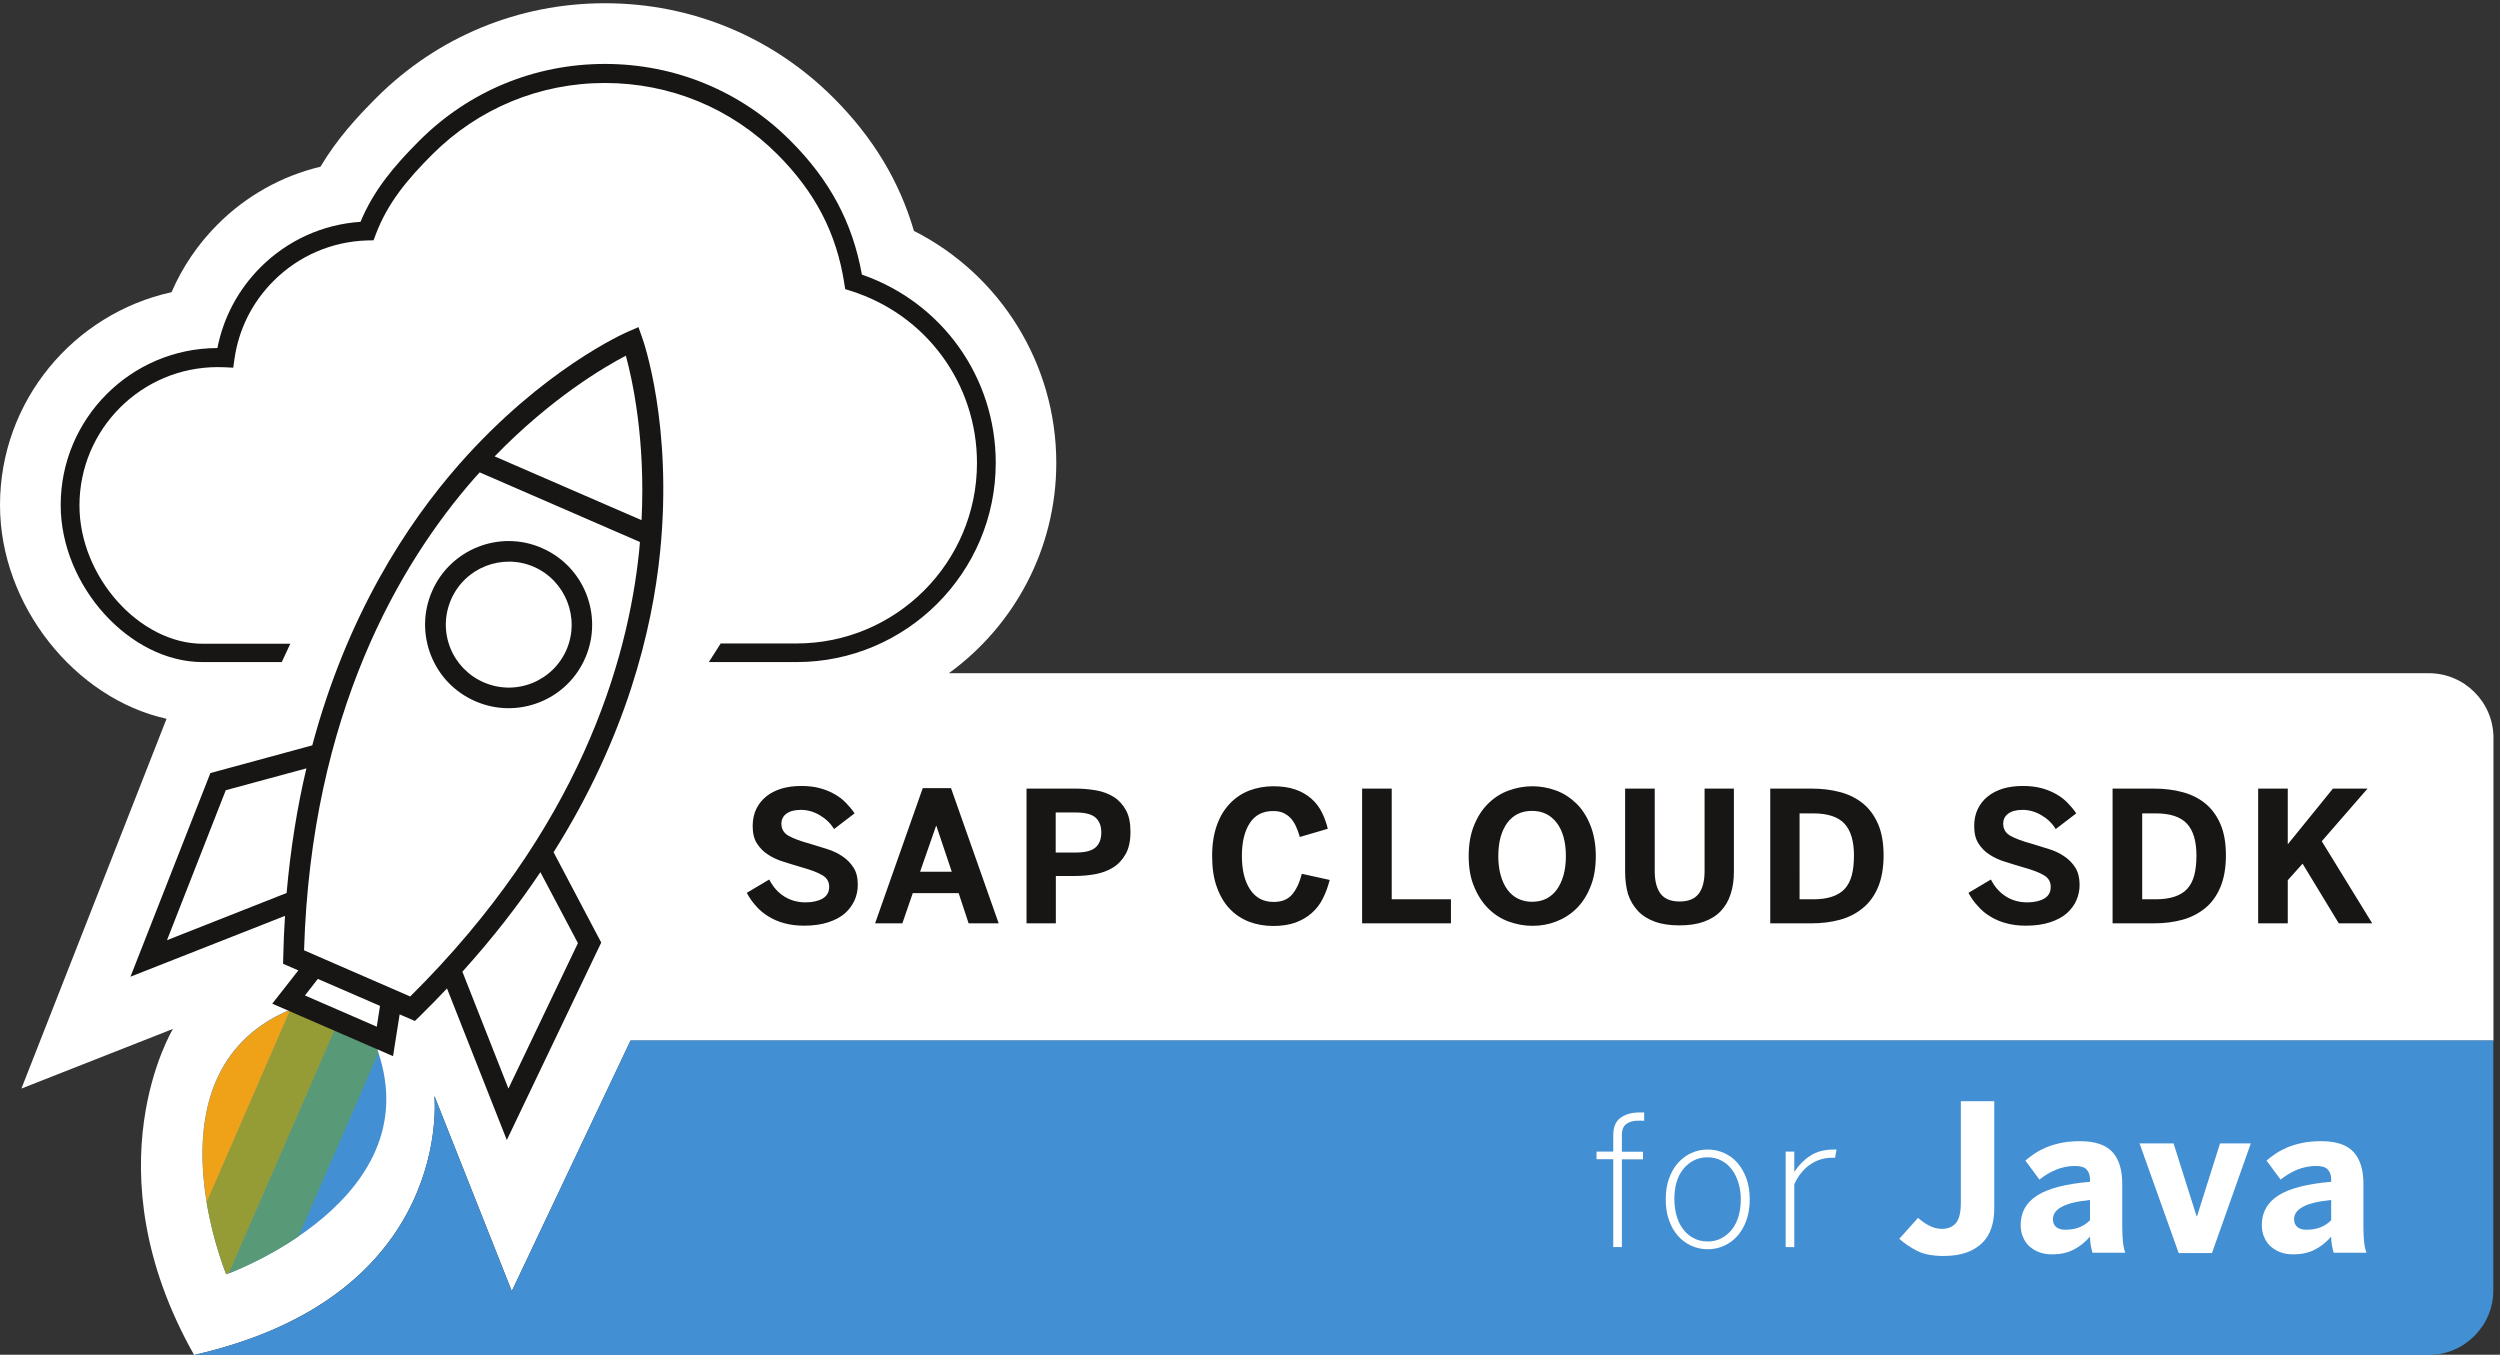<?xml version="1.0" encoding="utf-8"?>
<!-- Generator: Adobe Illustrator 23.0.4, SVG Export Plug-In . SVG Version: 6.00 Build 0)  -->
<svg version="1.1" id="Ebene_1" xmlns="http://www.w3.org/2000/svg" xmlns:xlink="http://www.w3.org/1999/xlink" x="0px" y="0px"
	 viewBox="0 0 226.8 122.9" style="enable-background:new 0 0 226.8 122.9;" xml:space="preserve">
<rect x="0" y="0" width="226.8" height="122.9" fill="#333333" stroke="none"/>
<style type="text/css">
	.st0{fill:#FFFFFF;}
	.st1{fill:#171615;}
	.st2{fill:#428FD3;}
	.st3{fill:#959B35;}
	.st4{fill:#589A77;}
	.st5{fill:#EFA217;}
	.st6{enable-background:new    ;}
</style>
<g>
	<g>
		<g transform="matrix(.133 0 0 -.133 0 122.92)">
			<path class="st0" d="M1700.8,421c0,24.2-19.8,44-44,44H647.2c44.4,32.2,73.3,84.6,73.3,143.5c0,67.5-38.2,128.4-97.1,158.2
				c-9.9,33.9-27.9,63.8-54.9,90.8c-41.6,41.6-96.9,64.5-155.9,64.5c-58.9,0-114.3-22.9-155.9-64.5c-13.4-13.4-27-28.3-38.1-47
				c-26.4-6.3-50.8-19.9-70.2-39.4c-13.4-13.4-24-29.1-31.4-46.2C50.2,710.2,0,650.7,0,579.7C0,511,51.4,447.8,113.3,434l0.3-0.1
				l-1-2.5L105,412L14.6,181.7L118,222.4c0,0-57.7-94.7,14.4-222.4c178.1,40.4,163.9,176.7,163.9,176.7l52.8-133.2l81,170.9h1270.7
				L1700.8,421"/>
			<path class="st1" d="M192.2,472.6h-54c-49.8,0-96.8,52-96.8,107.1c0,59,47.9,107,106.9,107.1c4.1,20.9,14.2,39.8,29.3,55
				c18.4,18.4,42.5,29.4,68.3,31.1c9,21.5,22.6,37.8,40.1,55.3c33.8,33.8,78.7,52.4,126.6,52.4s92.9-18.6,126.6-52.4
				c26.9-26.9,42.4-56,48.7-91.3c54.8-19,91.3-70.1,91.3-128.4c0-74.9-61-135.9-135.9-135.9h-59.8l8.1,12.7h51.7
				c67.9,0,123.1,55.2,123.1,123.1c0,54-34.6,101.2-86.1,117.4l-3.8,1.2l-0.6,3.9c-5.3,34.3-19.9,62.3-45.7,88.1
				c-31.4,31.4-73.1,48.6-117.6,48.6S326.4,850.3,295,819c-17.4-17.4-30.6-33.3-38.7-54.7l-1.5-4l-4.3-0.1
				c-24.1-0.7-46.8-10.5-63.9-27.6c-14.6-14.6-23.8-33-26.7-53.4l-0.8-5.8l-5.8,0.3c-1.6,0.1-3.2,0.1-4.8,0.1
				c-52,0-94.3-42.3-94.3-94.4c0-48.5,40.9-94.3,84.1-94.3H198L192.2,472.6"/>
			<path class="st2" d="M200.1,236.4C96.1,195.3,154.3,55,154.3,55s143.3,51.3,101.6,157.2L200.1,236.4"/>
		</g>
	</g>
</g>
<g>
	<g>
		<g transform="matrix(.133 0 0 -.133 0 122.92)">
			<path class="st3" d="M154.3,55c0,0-8.7,21-13.4,49.2L198,235.5c0.7,0.3,1.4,0.6,2.1,0.9l29.2-12.7l-73-167.9
				C155,55.2,154.3,55,154.3,55"/>
			<path class="st4" d="M156.3,55.7l73,167.9l26.6-11.5c0.8-2,1.5-4,2.2-6.1L203.7,80.9C182.6,66.5,162.6,58.2,156.3,55.7"/>
			<path class="st5" d="M141,104.2l57,131.2C136.4,209.7,133.7,148.3,141,104.2z"/>
		</g>
	</g>
</g>
<g>
	<g>
		<g transform="matrix(.133 0 0 -.133 0 122.92)">
			<path class="st1" d="M437.6,569.4l-100.2,43.5c38.5,39.7,74.6,60.9,89.5,68.7C431.3,665.4,440.4,624.5,437.6,569.4z M279.8,244.5
				L207.4,276c4.9,161.9,65.6,264.2,115.9,321.7c1.3,1.5,2.6,2.9,3.9,4.3l109.3-47.5c-0.2-1.9-0.3-3.8-0.5-5.8
				C428.3,472.7,394.9,358.5,279.8,244.5L279.8,244.5z M394.2,280.9l-47.4-99.2l-31.4,79.7c20.6,22.8,38.2,45.5,53.2,67.9
				L394.2,280.9z M257,223.9l-49,21.3l8.8,11.3l42.4-18.4L257,223.9z M113.9,282.9L154,385.2l55,14.9c-6.2-26.1-10.8-54.5-13.5-85
				L113.9,282.9z M428.4,698c-2.3-1-58-25.5-115.2-90.5c-35.7-40.6-76.4-102.9-100.2-191.7l-69.5-18.9L89,258l105.4,41.5
				c-0.6-9.3-1-18.6-1.2-28l-0.1-4.7l10.4-4.5l-17.8-22.7l82.4-35.8l4.5,28.5l10.4-4.5l3.4,3.3c6.4,6.3,12.6,12.6,18.5,18.9
				l40.8-103.4l64.4,134.7l-32.5,61.6c49.4,78.4,67.3,151.1,72.7,205.2c8.6,86.2-11.4,143.5-12.3,145.9l-2.5,7.1L428.4,698"/>
			<path class="st1" d="M386.4,481c-4.6-10.5-13-18.6-23.6-22.8c-10.7-4.2-22.3-4-32.9,0.6c-10.5,4.6-18.6,13-22.8,23.6
				c-4.2,10.7-4,22.3,0.6,32.9c4.7,10.8,13.4,18.8,23.6,22.8s22,4.2,32.8-0.5C385.8,528.1,395.8,502.7,386.4,481z M294.7,520.9
				c-6.1-14-6.3-29.5-0.8-43.6c5.6-14.2,16.3-25.3,30.3-31.4s29.5-6.3,43.6-0.8c14.2,5.6,25.3,16.3,31.4,30.3
				c12.5,28.8-0.7,62.5-29.6,75C340.9,563,307.2,549.7,294.7,520.9 M509.4,315.2l15.3,9.1c2.6-5.1,6-8.9,10.3-11.6s9.2-4,14.5-4
				c4.7,0,8.6,0.9,11.6,2.6c3,1.8,4.5,4.4,4.5,8c0,3.5-1.6,6.2-4.8,8c-3.2,1.9-7.8,3.6-13.9,5.3c-4,1.2-8.1,2.4-12.1,3.7
				c-4,1.2-7.6,2.8-10.8,4.9c-3.2,2-5.7,4.6-7.7,7.7s-2.9,7.1-2.9,11.9c0,4.3,0.8,8.1,2.4,11.5c1.6,3.3,3.9,6.3,6.8,8.6
				c2.9,2.4,6.4,4.1,10.4,5.4c4.1,1.2,8.6,1.8,13.5,1.8c4.7,0,9-0.5,12.7-1.5c3.8-1,7.1-2.4,10.1-4.1s5.6-3.7,7.8-6s4.2-4.6,5.8-7.1
				l-14-10.7c-2.4,4-5.7,7.1-9.8,9.5s-8.4,3.6-12.8,3.6c-4.3,0-7.6-0.9-9.9-2.6c-2.3-1.7-3.4-4-3.4-6.8c0-3.7,1.6-6.4,4.9-8.3
				c3.3-1.8,7.9-3.6,13.9-5.2c4-1.2,8-2.5,12-3.7s7.6-2.9,10.7-5c3.2-2.1,5.7-4.7,7.7-7.8s2.9-7,2.9-11.7c0-3.7-0.7-7.2-2.2-10.6
				c-1.5-3.3-3.7-6.3-6.6-8.9c-3-2.6-6.8-4.6-11.4-6.1c-4.6-1.5-10.1-2.3-16.5-2.3c-5,0-9.5,0.6-13.5,1.7c-4.1,1.1-7.7,2.7-10.9,4.7
				s-6,4.3-8.4,7.1C513.2,308.9,511.1,312,509.4,315.2 M627.6,329.6h21.6l-10.5,31.3h-0.2L627.6,329.6z M596.9,294.4l32.5,92.2h19.3
				l32.5-92.2h-20.5l-6.8,20.6h-31.3l-7.1-20.6L596.9,294.4 M720.2,342.7H734c6.3,0,10.7,1.2,13.3,3.5s3.9,5.7,3.9,10.3
				c0,4.3-1.3,7.6-3.9,10c-2.6,2.3-7,3.5-13.4,3.5h-13.8v-27.3H720.2z M700.2,294.4v91.9h33.4c4.8,0,9.5-0.4,14.1-1.2
				c4.5-0.8,8.5-2.3,12-4.5s6.2-5.2,8.3-9s3.1-8.7,3.1-14.7c0-6.3-1.1-11.4-3.3-15.3s-5.1-7-8.7-9.2c-3.6-2.2-7.7-3.7-12.2-4.5
				s-9-1.2-13.6-1.2h-13.1v-32.3L700.2,294.4 M826.8,340.4c0,7.9,1.1,14.9,3.2,20.8c2.1,6,5.1,10.9,8.9,14.9c3.8,4,8.2,6.9,13.3,8.9
				c5.1,1.9,10.5,2.9,16.3,2.9s10.8-0.7,15-2.2c4.2-1.4,7.8-3.5,10.8-6.1s5.4-5.7,7.2-9.2s3.2-7.4,4.2-11.5l-19.1-5.6
				c-0.7,2.6-1.6,5-2.6,7.2s-2.2,4.1-3.6,5.6c-1.4,1.5-3.1,2.7-5,3.6s-4.3,1.3-7,1.3c-7,0-12.3-2.7-15.9-8.2
				c-3.6-5.5-5.4-13-5.4-22.4c0-9.7,1.9-17.3,5.6-22.9c3.7-5.6,9-8.5,16-8.5c5.5,0,9.6,1.6,12.5,4.9s5.2,8.1,6.8,14.3l19-4.2
				c-1.2-4.6-2.7-8.8-4.7-12.7c-1.9-3.9-4.5-7.2-7.6-9.9c-3.1-2.8-6.8-4.9-11.1-6.5c-4.3-1.5-9.3-2.3-15.1-2.3
				c-5.9,0-11.5,1-16.5,2.9c-5.1,2-9.5,4.9-13.2,8.8s-6.7,8.9-8.8,14.9C827.8,325.2,826.8,332.3,826.8,340.4 M929.1,294.4v91.9h20.2
				v-75.5h40.4v-16.4H929.1 M1022,340.3c0-4.8,0.5-9.1,1.6-13s2.6-7.2,4.6-9.9c2-2.7,4.4-4.8,7.3-6.2c2.9-1.4,6.1-2.1,9.6-2.1
				s6.8,0.7,9.6,2.1c2.8,1.4,5.3,3.5,7.2,6.2c2,2.7,3.5,6,4.6,9.9s1.6,8.2,1.6,13c0,9.6-2.1,17.2-6.2,22.6
				c-4.2,5.5-9.8,8.2-16.9,8.2c-7.2,0-12.8-2.7-16.9-8.2C1024.1,357.4,1022,349.9,1022,340.3z M1001.8,340.3c0,8,1.2,15,3.7,21
				c2.4,6,5.7,11,9.7,14.9s8.6,6.9,13.9,8.8c5.2,1.9,10.6,2.9,16.2,2.9c5.5,0,10.9-1,16.1-2.9s9.7-4.9,13.8-8.8
				c4-3.9,7.2-8.9,9.6-14.9s3.7-13,3.7-21c0-8.1-1.2-15.1-3.7-21.1c-2.4-6-5.6-10.9-9.6-14.8s-8.6-6.8-13.8-8.8
				c-5.2-2-10.5-2.9-16.1-2.9s-10.9,1-16.2,2.9c-5.2,1.9-9.9,4.9-13.8,8.8c-4,3.9-7.2,8.8-9.7,14.8
				C1003,325.2,1001.8,332.2,1001.8,340.3 M1108.5,329.6v56.7h20.2V330c0-6.7,1.3-11.8,4-15.4s7.1-5.3,13.1-5.3
				c5.9,0,10.2,1.8,12.9,5.3c2.7,3.6,4,8.7,4,15.4v56.3h20v-56.6c0-5.7-0.7-10.8-2.2-15.3c-1.4-4.5-3.7-8.4-6.7-11.6
				s-6.9-5.6-11.6-7.3c-4.7-1.7-10.2-2.5-16.7-2.5c-6.3,0-11.9,0.8-16.6,2.5s-8.6,4.1-11.6,7.3c-3,3.2-5.3,7-6.8,11.5
				C1109.2,318.8,1108.5,323.9,1108.5,329.6 M1227.5,310.8h9.5c5,0,9.2,0.6,12.7,1.8s6.4,2.9,8.6,5.3s3.8,5.5,4.8,9.2
				c1,3.8,1.5,8.3,1.5,13.5c0,9.8-2.1,17-6.4,21.7s-11.4,7.1-21.5,7.1h-9.2V310.8z M1207.5,294.4v91.9h28.2c7,0,13.5-0.8,19.5-2.4
				s11.2-4.2,15.6-7.8c4.4-3.6,7.8-8.3,10.3-14.1c2.5-5.8,3.7-12.9,3.7-21.2c0-8.6-1.3-15.9-3.8-21.8s-6-10.7-10.5-14.3
				c-4.4-3.6-9.6-6.3-15.6-7.9c-5.9-1.6-12.4-2.4-19.3-2.4L1207.5,294.4 M1342.7,315.2l15.3,9.1c2.6-5.1,6-8.9,10.3-11.6
				s9.2-4,14.5-4c4.7,0,8.6,0.9,11.6,2.6c3,1.8,4.4,4.4,4.4,8c0,3.5-1.6,6.2-4.8,8c-3.2,1.9-7.8,3.6-13.9,5.3
				c-4,1.2-8.1,2.4-12.1,3.7c-4,1.2-7.6,2.8-10.8,4.9c-3.2,2-5.7,4.6-7.7,7.7s-2.9,7.1-2.9,11.9c0,4.3,0.8,8.1,2.4,11.5
				c1.6,3.3,3.9,6.3,6.8,8.6c2.9,2.4,6.4,4.1,10.4,5.4c4.1,1.2,8.6,1.8,13.6,1.8c4.7,0,9-0.5,12.7-1.5c3.8-1,7.1-2.4,10.1-4.1
				s5.6-3.7,7.8-6c2.2-2.3,4.2-4.6,5.8-7.1l-14-10.7c-2.4,4-5.7,7.1-9.8,9.5c-4.1,2.4-8.4,3.6-12.8,3.6c-4.3,0-7.6-0.9-9.8-2.6
				c-2.3-1.7-3.4-4-3.4-6.8c0-3.7,1.6-6.4,4.9-8.3c3.3-1.8,7.9-3.6,13.9-5.2c4-1.2,8-2.5,12-3.7s7.6-2.9,10.7-5
				c3.2-2.1,5.7-4.7,7.7-7.8c1.9-3.1,2.9-7,2.9-11.7c0-3.7-0.7-7.2-2.2-10.6c-1.4-3.3-3.7-6.3-6.6-8.9c-3-2.6-6.8-4.6-11.4-6.1
				s-10.1-2.3-16.5-2.3c-5,0-9.5,0.6-13.5,1.7c-4.1,1.1-7.7,2.7-10.9,4.7c-3.2,1.9-6,4.3-8.4,7.1
				C1346.5,308.9,1344.4,312,1342.7,315.2 M1461,310.8h9.5c5,0,9.2,0.6,12.8,1.8c3.5,1.2,6.4,2.9,8.6,5.3s3.8,5.5,4.8,9.2
				c1,3.8,1.5,8.3,1.5,13.5c0,9.8-2.1,17-6.4,21.7s-11.4,7.1-21.4,7.1h-9.2v-58.6H1461z M1441,294.4v91.9h28.2
				c7,0,13.6-0.8,19.5-2.4c6-1.6,11.2-4.2,15.6-7.8c4.4-3.6,7.8-8.3,10.3-14.1c2.5-5.8,3.7-12.9,3.7-21.2c0-8.6-1.3-15.9-3.8-21.8
				s-6-10.7-10.4-14.3c-4.5-3.6-9.6-6.3-15.6-7.9c-5.9-1.6-12.4-2.4-19.3-2.4L1441,294.4 M1540.3,294.4v91.9h20.2v-38l30.8,38h23.6
				l-31.2-35.9l34.4-56h-22.8l-24.7,40.7l-10.1-11.3v-29.4L1540.3,294.4"/>
			<path class="st2" d="M349.1,43.5l-52.8,133.2c0,0,14.3-136.3-163.9-176.7h1524.3c24.2,0,44,19.8,44,44v170.5H430.1L349.1,43.5"/>
			<path class="st0" d="M1089,133.5v5.2h11.4v11c0,5.6,1.6,9.6,4.9,12c3.2,2.4,7.6,3.7,13,3.7h3.2v-5.7l-1.9,0.1h-2.1
				c-3.3,0-6-0.7-8.1-2.2s-3.1-4-3.1-7.5v-11.5h14.4v-5.2h-14.4V73.6h-5.9v59.9H1089 M1142.1,106.3c0-3.8,0.5-7.5,1.4-11
				s2.4-6.5,4.3-9.2c1.9-2.6,4.3-4.8,7.2-6.3c2.8-1.6,6.1-2.4,9.8-2.4c3.5,0,6.6,0.7,9.4,2.2s5.2,3.5,7.2,6c2,2.6,3.5,5.6,4.5,9.1
				s1.5,7.4,1.5,11.5c0,3.8-0.5,7.4-1.5,10.8s-2.4,6.5-4.3,9.1s-4.2,4.8-7.1,6.3c-2.8,1.6-6.1,2.4-9.8,2.4c-3.5,0-6.6-0.7-9.5-2.2
				c-2.8-1.5-5.2-3.5-7.2-6c-2-2.6-3.5-5.6-4.5-9.1S1142.1,110.3,1142.1,106.3L1142.1,106.3z M1136.2,106.1c0,5.2,0.7,9.9,2.2,14.1
				s3.5,7.8,6.1,10.7s5.6,5.2,9.1,6.8s7.2,2.4,11.3,2.4c4,0,7.7-0.8,11.2-2.4c3.5-1.6,6.6-3.8,9.1-6.8c2.6-3,4.6-6.5,6.1-10.7
				s2.2-8.9,2.2-14.1s-0.7-9.9-2.2-14.1s-3.5-7.8-6.1-10.7c-2.5-2.9-5.6-5.2-9.1-6.8c-3.5-1.6-7.2-2.4-11.2-2.4s-7.8,0.8-11.3,2.4
				s-6.5,3.8-9.1,6.8c-2.6,2.9-4.6,6.5-6.1,10.7C1136.9,96.2,1136.2,100.9,1136.2,106.1 M1218,73.6v65.1h5.9v-13.6h0.2
				c2.8,4.3,6.3,7.9,10.6,10.7c4.3,2.9,9.7,4.3,16.3,4.3h1.7l-1-5.6h-2.1c-5.5,0-10.5-1.6-15-4.7c-4.5-3.1-8-7.6-10.7-13.3v-43
				L1218,73.6"/>
			<g class="st6">
				<path class="st0" d="M1295.5,79.2l12.8,14.3c2.1-1.9,4.6-3.7,7.4-5.2s5.8-2.3,8.9-2.3c4.1,0,7.3,1.3,9.6,4
					c2.2,2.7,3.3,7.3,3.3,13.7v69.4h22.8V100c0-4.8-0.6-9.2-1.9-13.2s-3.3-7.4-6.1-10.2c-2.8-2.8-6.4-5.1-10.8-6.7
					s-9.7-2.4-15.8-2.4c-7.2,0-13.2,1.1-17.9,3.4C1303.1,73.3,1299,76.1,1295.5,79.2z"/>
			</g>
			<g class="st6">
				<path class="st0" d="M1378.3,88.7c0,8.6,3.8,15.3,11.3,20.1c7.6,4.8,19.5,7.9,36,9.3v1.8c0,2.8-0.8,4.9-2.3,6.6
					c-1.5,1.6-4.1,2.4-7.8,2.4c-4.7,0-9.1-0.9-13.2-2.6s-7.8-4-11.2-6.7l-9.6,13c1.9,1.6,4,3.2,6.4,4.8s5.1,3,8.1,4.3
					c3,1.2,6.4,2.2,10.2,3c3.8,0.7,8,1.1,12.6,1.1c10.3,0,17.6-2.5,22.1-7.4s6.7-12.2,6.7-21.8V87.8c0-4.5,0.2-8.2,0.5-11
					c0.3-2.9,0.9-5.3,1.6-7.1h-22.4c-0.5,1.6-0.8,3.3-1.2,5.1c-0.3,1.8-0.5,3.7-0.5,5.9c-3.4-3.9-7.2-6.9-11.4-9
					c-4.2-2.1-9-3.1-14.6-3.1c-2.9,0-5.7,0.4-8.2,1.3c-2.6,0.9-4.8,2.2-6.8,3.9c-2,1.7-3.5,3.8-4.6,6.4
					C1378.9,82.6,1378.3,85.5,1378.3,88.7z M1400.3,92.6c0-2.4,0.8-4.2,2.3-5.4c1.5-1.2,3.5-1.8,6-1.8c3.9,0,7.3,0.6,10.1,1.8
					c2.8,1.2,5.1,2.8,6.9,4.7v13.8c-8.9-0.9-15.4-2.5-19.3-4.7C1402.3,98.9,1400.3,96,1400.3,92.6z"/>
			</g>
			<g class="st6">
				<path class="st0" d="M1459.4,144.3h23.2l15.7-49.7h0.3l15.7,49.7h21l-26.5-74.8h-22.7L1459.4,144.3z"/>
			</g>
			<g class="st6">
				<path class="st0" d="M1542.8,88.7c0,8.6,3.8,15.3,11.3,20.1c7.6,4.8,19.5,7.9,36,9.3v1.8c0,2.8-0.8,4.9-2.3,6.6
					c-1.5,1.6-4.1,2.4-7.8,2.4c-4.7,0-9.1-0.9-13.2-2.6s-7.8-4-11.2-6.7l-9.6,13c1.9,1.6,4,3.2,6.4,4.8s5.1,3,8.1,4.3
					c3,1.2,6.4,2.2,10.2,3c3.8,0.7,8,1.1,12.6,1.1c10.3,0,17.6-2.5,22.1-7.4s6.7-12.2,6.7-21.8V87.8c0-4.5,0.2-8.2,0.5-11
					c0.3-2.9,0.9-5.3,1.6-7.1h-22.4c-0.5,1.6-0.8,3.3-1.2,5.1c-0.3,1.8-0.5,3.7-0.5,5.9c-3.4-3.9-7.2-6.9-11.4-9
					c-4.2-2.1-9-3.1-14.6-3.1c-2.9,0-5.7,0.4-8.2,1.3c-2.6,0.9-4.8,2.2-6.8,3.9c-2,1.7-3.5,3.8-4.6,6.4
					C1543.3,82.6,1542.8,85.5,1542.8,88.7z M1564.8,92.6c0-2.4,0.8-4.2,2.3-5.4c1.5-1.2,3.5-1.8,6-1.8c3.9,0,7.3,0.6,10.1,1.8
					c2.8,1.2,5.1,2.8,6.9,4.7v13.8c-8.9-0.9-15.4-2.5-19.3-4.7C1566.8,98.9,1564.8,96,1564.8,92.6z"/>
			</g>
		</g>
	</g>
</g>
</svg>
